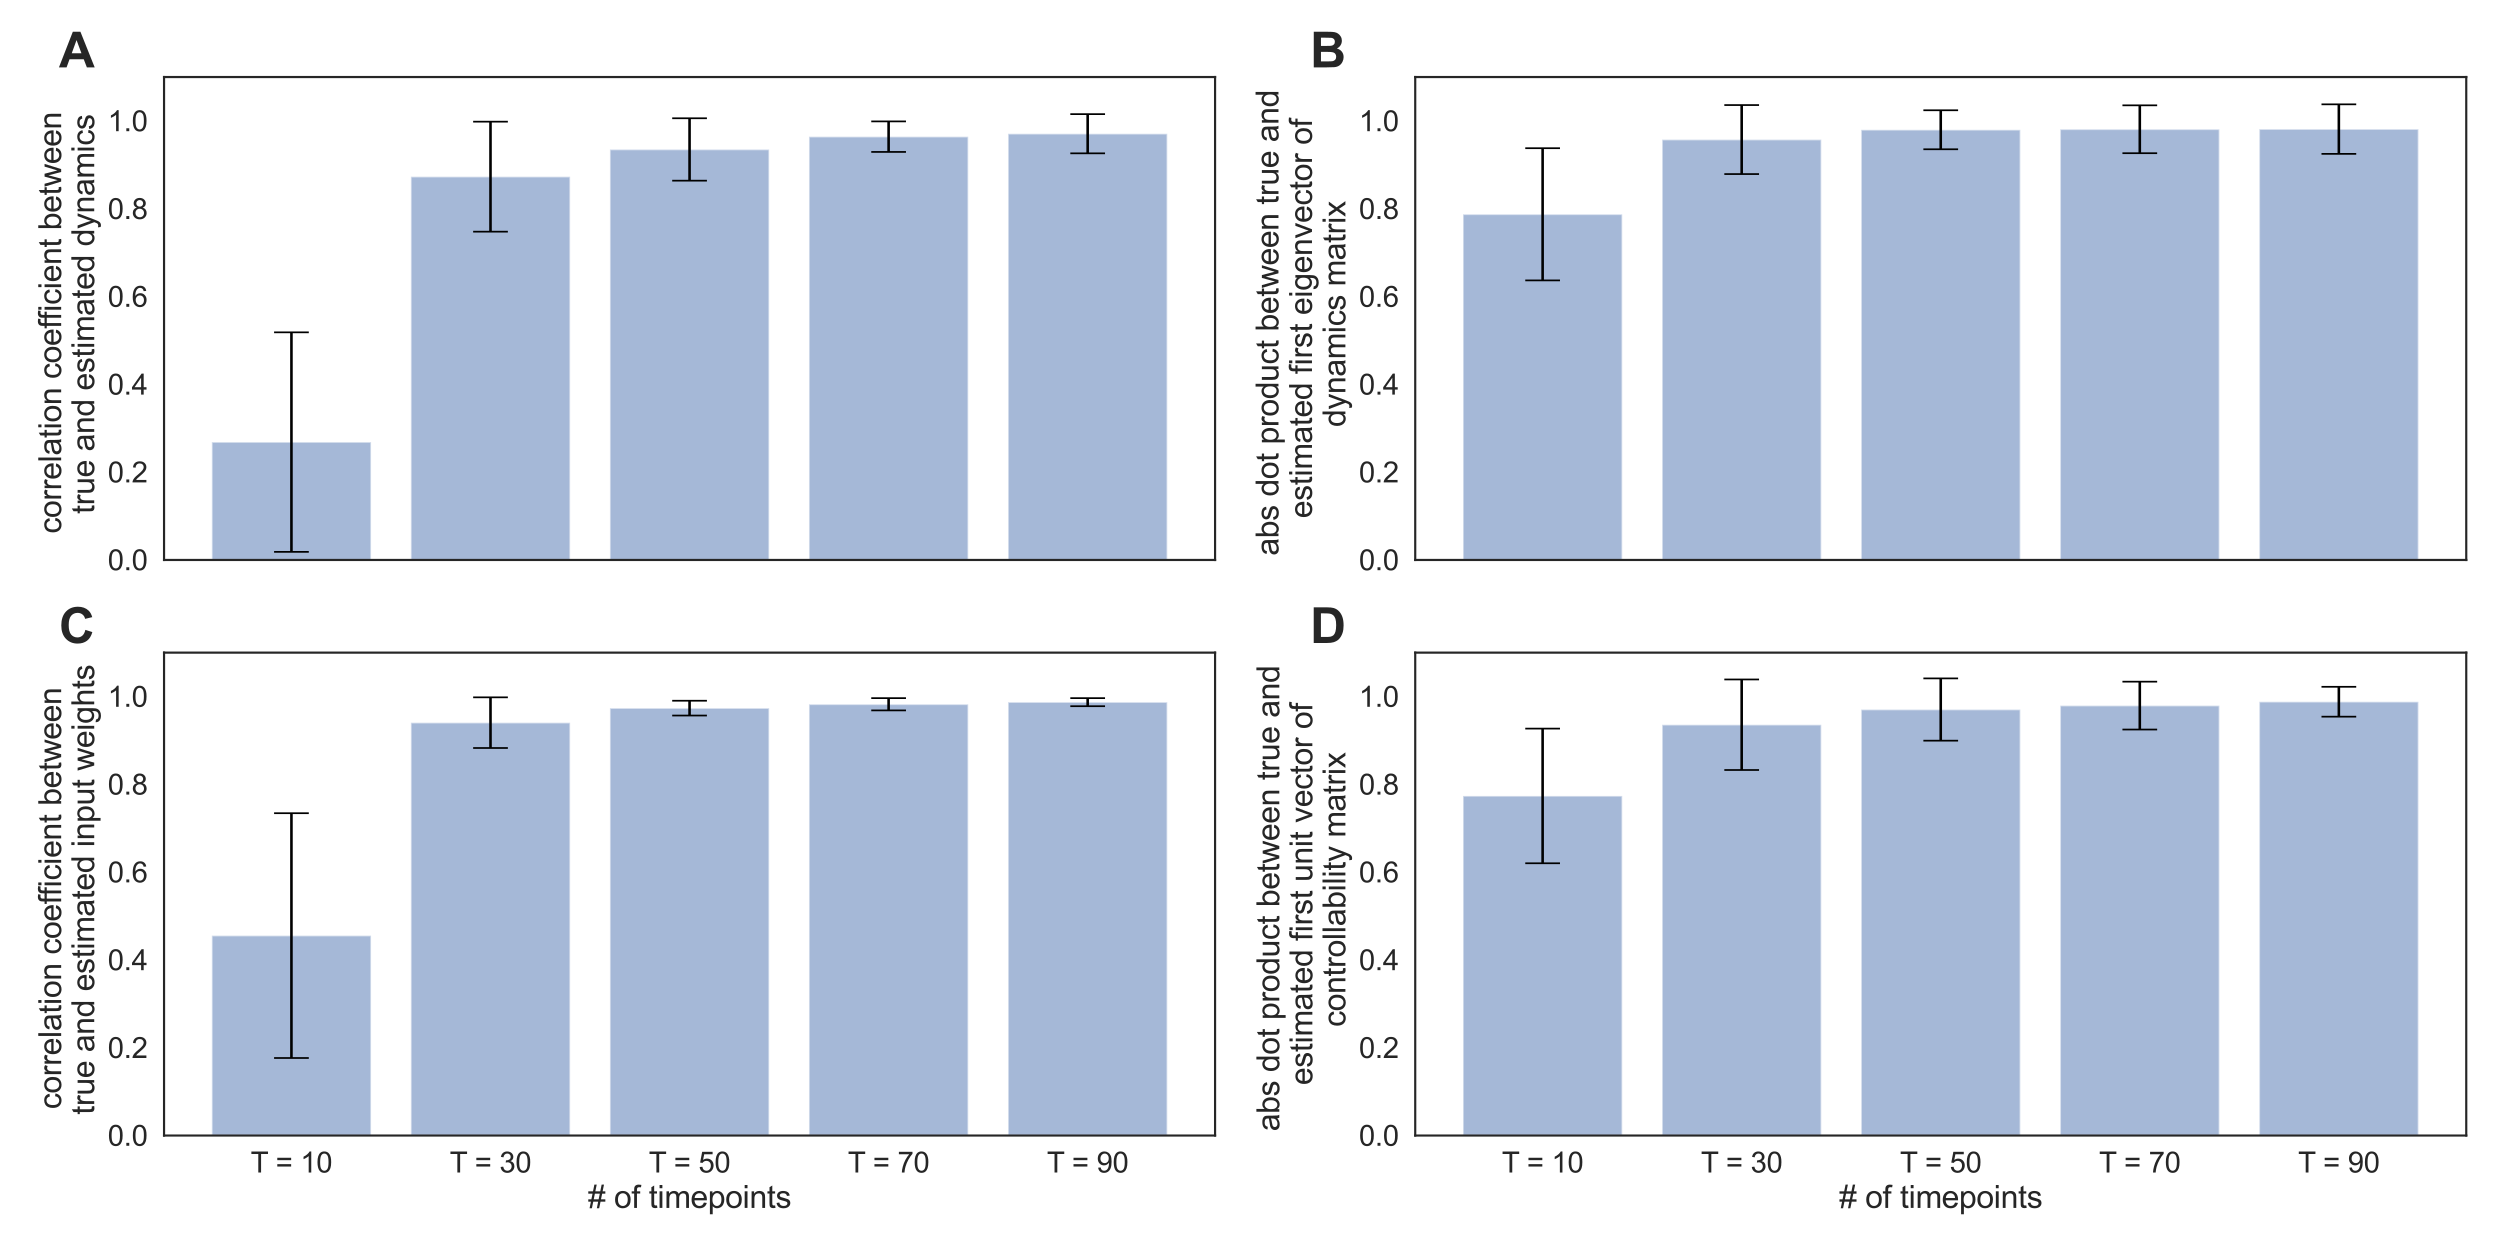 <?xml version="1.0" encoding="utf-8" standalone="no"?>
<!DOCTYPE svg PUBLIC "-//W3C//DTD SVG 1.1//EN"
  "http://www.w3.org/Graphics/SVG/1.1/DTD/svg11.dtd">
<svg xmlns:xlink="http://www.w3.org/1999/xlink" width="1440pt" height="720pt" viewBox="0 0 1440 720" xmlns="http://www.w3.org/2000/svg" version="1.1">
 <defs>
  <style type="text/css">*{stroke-linejoin: round; stroke-linecap: butt}</style>
 </defs>
 <g id="figure_1">
  <g id="patch_1">
   <path d="M 0 720 
L 1440 720 
L 1440 0 
L 0 0 
z
" style="fill: #ffffff"/>
  </g>
  <g id="axes_1">
   <g id="patch_2">
    <path d="M 94.49 322.53 
L 699.88 322.53 
L 699.88 44.382 
L 94.49 44.382 
z
" style="fill: #ffffff"/>
   </g>
   <g id="matplotlib.axis_1">
    <g id="xtick_1"/>
    <g id="xtick_2"/>
    <g id="xtick_3"/>
    <g id="xtick_4"/>
    <g id="xtick_5"/>
   </g>
   <g id="matplotlib.axis_2">
    <g id="ytick_1">
     <g id="text_1">
      <!-- 0.0 -->
      <g style="fill: #262626" transform="translate(62.055 328.435)scale(0.165 -0.165)">
       <defs>
        <path id="ArialMT-30" d="M 266 2259 
Q 266 3072 433 3567 
Q 600 4063 929 4331 
Q 1259 4600 1759 4600 
Q 2128 4600 2406 4451 
Q 2684 4303 2865 4023 
Q 3047 3744 3150 3342 
Q 3253 2941 3253 2259 
Q 3253 1453 3087 958 
Q 2922 463 2592 192 
Q 2263 -78 1759 -78 
Q 1097 -78 719 397 
Q 266 969 266 2259 
z
M 844 2259 
Q 844 1131 1108 757 
Q 1372 384 1759 384 
Q 2147 384 2411 759 
Q 2675 1134 2675 2259 
Q 2675 3391 2411 3762 
Q 2147 4134 1753 4134 
Q 1366 4134 1134 3806 
Q 844 3388 844 2259 
z
" transform="scale(0.016)"/>
        <path id="ArialMT-2e" d="M 581 0 
L 581 641 
L 1222 641 
L 1222 0 
L 581 0 
z
" transform="scale(0.016)"/>
       </defs>
       <use xlink:href="#ArialMT-30"/>
       <use xlink:href="#ArialMT-2e" x="55.615"/>
       <use xlink:href="#ArialMT-30" x="83.398"/>
      </g>
     </g>
    </g>
    <g id="ytick_2">
     <g id="text_2">
      <!-- 0.2 -->
      <g style="fill: #262626" transform="translate(62.055 277.863)scale(0.165 -0.165)">
       <defs>
        <path id="ArialMT-32" d="M 3222 541 
L 3222 0 
L 194 0 
Q 188 203 259 391 
Q 375 700 629 1000 
Q 884 1300 1366 1694 
Q 2113 2306 2375 2664 
Q 2638 3022 2638 3341 
Q 2638 3675 2398 3904 
Q 2159 4134 1775 4134 
Q 1369 4134 1125 3890 
Q 881 3647 878 3216 
L 300 3275 
Q 359 3922 746 4261 
Q 1134 4600 1788 4600 
Q 2447 4600 2831 4234 
Q 3216 3869 3216 3328 
Q 3216 3053 3103 2787 
Q 2991 2522 2730 2228 
Q 2469 1934 1863 1422 
Q 1356 997 1212 845 
Q 1069 694 975 541 
L 3222 541 
z
" transform="scale(0.016)"/>
       </defs>
       <use xlink:href="#ArialMT-30"/>
       <use xlink:href="#ArialMT-2e" x="55.615"/>
       <use xlink:href="#ArialMT-32" x="83.398"/>
      </g>
     </g>
    </g>
    <g id="ytick_3">
     <g id="text_3">
      <!-- 0.4 -->
      <g style="fill: #262626" transform="translate(62.055 227.29)scale(0.165 -0.165)">
       <defs>
        <path id="ArialMT-34" d="M 2069 0 
L 2069 1097 
L 81 1097 
L 81 1613 
L 2172 4581 
L 2631 4581 
L 2631 1613 
L 3250 1613 
L 3250 1097 
L 2631 1097 
L 2631 0 
L 2069 0 
z
M 2069 1613 
L 2069 3678 
L 634 1613 
L 2069 1613 
z
" transform="scale(0.016)"/>
       </defs>
       <use xlink:href="#ArialMT-30"/>
       <use xlink:href="#ArialMT-2e" x="55.615"/>
       <use xlink:href="#ArialMT-34" x="83.398"/>
      </g>
     </g>
    </g>
    <g id="ytick_4">
     <g id="text_4">
      <!-- 0.6 -->
      <g style="fill: #262626" transform="translate(62.055 176.718)scale(0.165 -0.165)">
       <defs>
        <path id="ArialMT-36" d="M 3184 3459 
L 2625 3416 
Q 2550 3747 2413 3897 
Q 2184 4138 1850 4138 
Q 1581 4138 1378 3988 
Q 1113 3794 959 3422 
Q 806 3050 800 2363 
Q 1003 2672 1297 2822 
Q 1591 2972 1913 2972 
Q 2475 2972 2870 2558 
Q 3266 2144 3266 1488 
Q 3266 1056 3080 686 
Q 2894 316 2569 119 
Q 2244 -78 1831 -78 
Q 1128 -78 684 439 
Q 241 956 241 2144 
Q 241 3472 731 4075 
Q 1159 4600 1884 4600 
Q 2425 4600 2770 4297 
Q 3116 3994 3184 3459 
z
M 888 1484 
Q 888 1194 1011 928 
Q 1134 663 1356 523 
Q 1578 384 1822 384 
Q 2178 384 2434 671 
Q 2691 959 2691 1453 
Q 2691 1928 2437 2201 
Q 2184 2475 1800 2475 
Q 1419 2475 1153 2201 
Q 888 1928 888 1484 
z
" transform="scale(0.016)"/>
       </defs>
       <use xlink:href="#ArialMT-30"/>
       <use xlink:href="#ArialMT-2e" x="55.615"/>
       <use xlink:href="#ArialMT-36" x="83.398"/>
      </g>
     </g>
    </g>
    <g id="ytick_5">
     <g id="text_5">
      <!-- 0.8 -->
      <g style="fill: #262626" transform="translate(62.055 126.146)scale(0.165 -0.165)">
       <defs>
        <path id="ArialMT-38" d="M 1131 2484 
Q 781 2613 612 2850 
Q 444 3088 444 3419 
Q 444 3919 803 4259 
Q 1163 4600 1759 4600 
Q 2359 4600 2725 4251 
Q 3091 3903 3091 3403 
Q 3091 3084 2923 2848 
Q 2756 2613 2416 2484 
Q 2838 2347 3058 2040 
Q 3278 1734 3278 1309 
Q 3278 722 2862 322 
Q 2447 -78 1769 -78 
Q 1091 -78 675 323 
Q 259 725 259 1325 
Q 259 1772 486 2073 
Q 713 2375 1131 2484 
z
M 1019 3438 
Q 1019 3113 1228 2906 
Q 1438 2700 1772 2700 
Q 2097 2700 2305 2904 
Q 2513 3109 2513 3406 
Q 2513 3716 2298 3927 
Q 2084 4138 1766 4138 
Q 1444 4138 1231 3931 
Q 1019 3725 1019 3438 
z
M 838 1322 
Q 838 1081 952 856 
Q 1066 631 1291 507 
Q 1516 384 1775 384 
Q 2178 384 2440 643 
Q 2703 903 2703 1303 
Q 2703 1709 2433 1975 
Q 2163 2241 1756 2241 
Q 1359 2241 1098 1978 
Q 838 1716 838 1322 
z
" transform="scale(0.016)"/>
       </defs>
       <use xlink:href="#ArialMT-30"/>
       <use xlink:href="#ArialMT-2e" x="55.615"/>
       <use xlink:href="#ArialMT-38" x="83.398"/>
      </g>
     </g>
    </g>
    <g id="ytick_6">
     <g id="text_6">
      <!-- 1.0 -->
      <g style="fill: #262626" transform="translate(62.055 75.573)scale(0.165 -0.165)">
       <defs>
        <path id="ArialMT-31" d="M 2384 0 
L 1822 0 
L 1822 3584 
Q 1619 3391 1289 3197 
Q 959 3003 697 2906 
L 697 3450 
Q 1169 3672 1522 3987 
Q 1875 4303 2022 4600 
L 2384 4600 
L 2384 0 
z
" transform="scale(0.016)"/>
       </defs>
       <use xlink:href="#ArialMT-31"/>
       <use xlink:href="#ArialMT-2e" x="55.615"/>
       <use xlink:href="#ArialMT-30" x="83.398"/>
      </g>
     </g>
    </g>
    <g id="text_7">
     <!-- correlation coefficient between  -->
     <g style="fill: #262626" transform="translate(35.228 307.361)rotate(-90)scale(0.18 -0.18)">
      <defs>
       <path id="ArialMT-63" d="M 2588 1216 
L 3141 1144 
Q 3050 572 2676 248 
Q 2303 -75 1759 -75 
Q 1078 -75 664 370 
Q 250 816 250 1647 
Q 250 2184 428 2587 
Q 606 2991 970 3192 
Q 1334 3394 1763 3394 
Q 2303 3394 2647 3120 
Q 2991 2847 3088 2344 
L 2541 2259 
Q 2463 2594 2264 2762 
Q 2066 2931 1784 2931 
Q 1359 2931 1093 2626 
Q 828 2322 828 1663 
Q 828 994 1084 691 
Q 1341 388 1753 388 
Q 2084 388 2306 591 
Q 2528 794 2588 1216 
z
" transform="scale(0.016)"/>
       <path id="ArialMT-6f" d="M 213 1659 
Q 213 2581 725 3025 
Q 1153 3394 1769 3394 
Q 2453 3394 2887 2945 
Q 3322 2497 3322 1706 
Q 3322 1066 3130 698 
Q 2938 331 2570 128 
Q 2203 -75 1769 -75 
Q 1072 -75 642 372 
Q 213 819 213 1659 
z
M 791 1659 
Q 791 1022 1069 705 
Q 1347 388 1769 388 
Q 2188 388 2466 706 
Q 2744 1025 2744 1678 
Q 2744 2294 2464 2611 
Q 2184 2928 1769 2928 
Q 1347 2928 1069 2612 
Q 791 2297 791 1659 
z
" transform="scale(0.016)"/>
       <path id="ArialMT-72" d="M 416 0 
L 416 3319 
L 922 3319 
L 922 2816 
Q 1116 3169 1280 3281 
Q 1444 3394 1641 3394 
Q 1925 3394 2219 3213 
L 2025 2691 
Q 1819 2813 1613 2813 
Q 1428 2813 1281 2702 
Q 1134 2591 1072 2394 
Q 978 2094 978 1738 
L 978 0 
L 416 0 
z
" transform="scale(0.016)"/>
       <path id="ArialMT-65" d="M 2694 1069 
L 3275 997 
Q 3138 488 2766 206 
Q 2394 -75 1816 -75 
Q 1088 -75 661 373 
Q 234 822 234 1631 
Q 234 2469 665 2931 
Q 1097 3394 1784 3394 
Q 2450 3394 2872 2941 
Q 3294 2488 3294 1666 
Q 3294 1616 3291 1516 
L 816 1516 
Q 847 969 1125 678 
Q 1403 388 1819 388 
Q 2128 388 2347 550 
Q 2566 713 2694 1069 
z
M 847 1978 
L 2700 1978 
Q 2663 2397 2488 2606 
Q 2219 2931 1791 2931 
Q 1403 2931 1139 2672 
Q 875 2413 847 1978 
z
" transform="scale(0.016)"/>
       <path id="ArialMT-6c" d="M 409 0 
L 409 4581 
L 972 4581 
L 972 0 
L 409 0 
z
" transform="scale(0.016)"/>
       <path id="ArialMT-61" d="M 2588 409 
Q 2275 144 1986 34 
Q 1697 -75 1366 -75 
Q 819 -75 525 192 
Q 231 459 231 875 
Q 231 1119 342 1320 
Q 453 1522 633 1644 
Q 813 1766 1038 1828 
Q 1203 1872 1538 1913 
Q 2219 1994 2541 2106 
Q 2544 2222 2544 2253 
Q 2544 2597 2384 2738 
Q 2169 2928 1744 2928 
Q 1347 2928 1158 2789 
Q 969 2650 878 2297 
L 328 2372 
Q 403 2725 575 2942 
Q 747 3159 1072 3276 
Q 1397 3394 1825 3394 
Q 2250 3394 2515 3294 
Q 2781 3194 2906 3042 
Q 3031 2891 3081 2659 
Q 3109 2516 3109 2141 
L 3109 1391 
Q 3109 606 3145 398 
Q 3181 191 3288 0 
L 2700 0 
Q 2613 175 2588 409 
z
M 2541 1666 
Q 2234 1541 1622 1453 
Q 1275 1403 1131 1340 
Q 988 1278 909 1158 
Q 831 1038 831 891 
Q 831 666 1001 516 
Q 1172 366 1500 366 
Q 1825 366 2078 508 
Q 2331 650 2450 897 
Q 2541 1088 2541 1459 
L 2541 1666 
z
" transform="scale(0.016)"/>
       <path id="ArialMT-74" d="M 1650 503 
L 1731 6 
Q 1494 -44 1306 -44 
Q 1000 -44 831 53 
Q 663 150 594 308 
Q 525 466 525 972 
L 525 2881 
L 113 2881 
L 113 3319 
L 525 3319 
L 525 4141 
L 1084 4478 
L 1084 3319 
L 1650 3319 
L 1650 2881 
L 1084 2881 
L 1084 941 
Q 1084 700 1114 631 
Q 1144 563 1211 522 
Q 1278 481 1403 481 
Q 1497 481 1650 503 
z
" transform="scale(0.016)"/>
       <path id="ArialMT-69" d="M 425 3934 
L 425 4581 
L 988 4581 
L 988 3934 
L 425 3934 
z
M 425 0 
L 425 3319 
L 988 3319 
L 988 0 
L 425 0 
z
" transform="scale(0.016)"/>
       <path id="ArialMT-6e" d="M 422 0 
L 422 3319 
L 928 3319 
L 928 2847 
Q 1294 3394 1984 3394 
Q 2284 3394 2536 3286 
Q 2788 3178 2913 3003 
Q 3038 2828 3088 2588 
Q 3119 2431 3119 2041 
L 3119 0 
L 2556 0 
L 2556 2019 
Q 2556 2363 2490 2533 
Q 2425 2703 2258 2804 
Q 2091 2906 1866 2906 
Q 1506 2906 1245 2678 
Q 984 2450 984 1813 
L 984 0 
L 422 0 
z
" transform="scale(0.016)"/>
       <path id="ArialMT-20" transform="scale(0.016)"/>
       <path id="ArialMT-66" d="M 556 0 
L 556 2881 
L 59 2881 
L 59 3319 
L 556 3319 
L 556 3672 
Q 556 4006 616 4169 
Q 697 4388 901 4523 
Q 1106 4659 1475 4659 
Q 1713 4659 2000 4603 
L 1916 4113 
Q 1741 4144 1584 4144 
Q 1328 4144 1222 4034 
Q 1116 3925 1116 3625 
L 1116 3319 
L 1763 3319 
L 1763 2881 
L 1116 2881 
L 1116 0 
L 556 0 
z
" transform="scale(0.016)"/>
       <path id="ArialMT-62" d="M 941 0 
L 419 0 
L 419 4581 
L 981 4581 
L 981 2947 
Q 1338 3394 1891 3394 
Q 2197 3394 2470 3270 
Q 2744 3147 2920 2923 
Q 3097 2700 3197 2384 
Q 3297 2069 3297 1709 
Q 3297 856 2875 390 
Q 2453 -75 1863 -75 
Q 1275 -75 941 416 
L 941 0 
z
M 934 1684 
Q 934 1088 1097 822 
Q 1363 388 1816 388 
Q 2184 388 2453 708 
Q 2722 1028 2722 1663 
Q 2722 2313 2464 2622 
Q 2206 2931 1841 2931 
Q 1472 2931 1203 2611 
Q 934 2291 934 1684 
z
" transform="scale(0.016)"/>
       <path id="ArialMT-77" d="M 1034 0 
L 19 3319 
L 600 3319 
L 1128 1403 
L 1325 691 
Q 1338 744 1497 1375 
L 2025 3319 
L 2603 3319 
L 3100 1394 
L 3266 759 
L 3456 1400 
L 4025 3319 
L 4572 3319 
L 3534 0 
L 2950 0 
L 2422 1988 
L 2294 2553 
L 1622 0 
L 1034 0 
z
" transform="scale(0.016)"/>
      </defs>
      <use xlink:href="#ArialMT-63"/>
      <use xlink:href="#ArialMT-6f" x="50"/>
      <use xlink:href="#ArialMT-72" x="105.615"/>
      <use xlink:href="#ArialMT-72" x="138.916"/>
      <use xlink:href="#ArialMT-65" x="172.217"/>
      <use xlink:href="#ArialMT-6c" x="227.832"/>
      <use xlink:href="#ArialMT-61" x="250.049"/>
      <use xlink:href="#ArialMT-74" x="305.664"/>
      <use xlink:href="#ArialMT-69" x="333.447"/>
      <use xlink:href="#ArialMT-6f" x="355.664"/>
      <use xlink:href="#ArialMT-6e" x="411.279"/>
      <use xlink:href="#ArialMT-20" x="466.895"/>
      <use xlink:href="#ArialMT-63" x="494.678"/>
      <use xlink:href="#ArialMT-6f" x="544.678"/>
      <use xlink:href="#ArialMT-65" x="600.293"/>
      <use xlink:href="#ArialMT-66" x="655.908"/>
      <use xlink:href="#ArialMT-66" x="681.941"/>
      <use xlink:href="#ArialMT-69" x="709.725"/>
      <use xlink:href="#ArialMT-63" x="731.941"/>
      <use xlink:href="#ArialMT-69" x="781.941"/>
      <use xlink:href="#ArialMT-65" x="804.158"/>
      <use xlink:href="#ArialMT-6e" x="859.773"/>
      <use xlink:href="#ArialMT-74" x="915.389"/>
      <use xlink:href="#ArialMT-20" x="943.172"/>
      <use xlink:href="#ArialMT-62" x="970.955"/>
      <use xlink:href="#ArialMT-65" x="1026.57"/>
      <use xlink:href="#ArialMT-74" x="1082.186"/>
      <use xlink:href="#ArialMT-77" x="1109.969"/>
      <use xlink:href="#ArialMT-65" x="1182.186"/>
      <use xlink:href="#ArialMT-65" x="1237.801"/>
      <use xlink:href="#ArialMT-6e" x="1293.416"/>
      <use xlink:href="#ArialMT-20" x="1349.031"/>
     </g>
     <!--  true and estimated dynamics -->
     <g style="fill: #262626" transform="translate(54.267 301.006)rotate(-90)scale(0.18 -0.18)">
      <defs>
       <path id="ArialMT-75" d="M 2597 0 
L 2597 488 
Q 2209 -75 1544 -75 
Q 1250 -75 995 37 
Q 741 150 617 320 
Q 494 491 444 738 
Q 409 903 409 1263 
L 409 3319 
L 972 3319 
L 972 1478 
Q 972 1038 1006 884 
Q 1059 663 1231 536 
Q 1403 409 1656 409 
Q 1909 409 2131 539 
Q 2353 669 2445 892 
Q 2538 1116 2538 1541 
L 2538 3319 
L 3100 3319 
L 3100 0 
L 2597 0 
z
" transform="scale(0.016)"/>
       <path id="ArialMT-64" d="M 2575 0 
L 2575 419 
Q 2259 -75 1647 -75 
Q 1250 -75 917 144 
Q 584 363 401 755 
Q 219 1147 219 1656 
Q 219 2153 384 2558 
Q 550 2963 881 3178 
Q 1213 3394 1622 3394 
Q 1922 3394 2156 3267 
Q 2391 3141 2538 2938 
L 2538 4581 
L 3097 4581 
L 3097 0 
L 2575 0 
z
M 797 1656 
Q 797 1019 1065 703 
Q 1334 388 1700 388 
Q 2069 388 2326 689 
Q 2584 991 2584 1609 
Q 2584 2291 2321 2609 
Q 2059 2928 1675 2928 
Q 1300 2928 1048 2622 
Q 797 2316 797 1656 
z
" transform="scale(0.016)"/>
       <path id="ArialMT-73" d="M 197 991 
L 753 1078 
Q 800 744 1014 566 
Q 1228 388 1613 388 
Q 2000 388 2187 545 
Q 2375 703 2375 916 
Q 2375 1106 2209 1216 
Q 2094 1291 1634 1406 
Q 1016 1563 777 1677 
Q 538 1791 414 1992 
Q 291 2194 291 2438 
Q 291 2659 392 2848 
Q 494 3038 669 3163 
Q 800 3259 1026 3326 
Q 1253 3394 1513 3394 
Q 1903 3394 2198 3281 
Q 2494 3169 2634 2976 
Q 2775 2784 2828 2463 
L 2278 2388 
Q 2241 2644 2061 2787 
Q 1881 2931 1553 2931 
Q 1166 2931 1000 2803 
Q 834 2675 834 2503 
Q 834 2394 903 2306 
Q 972 2216 1119 2156 
Q 1203 2125 1616 2013 
Q 2213 1853 2448 1751 
Q 2684 1650 2818 1456 
Q 2953 1263 2953 975 
Q 2953 694 2789 445 
Q 2625 197 2315 61 
Q 2006 -75 1616 -75 
Q 969 -75 630 194 
Q 291 463 197 991 
z
" transform="scale(0.016)"/>
       <path id="ArialMT-6d" d="M 422 0 
L 422 3319 
L 925 3319 
L 925 2853 
Q 1081 3097 1340 3245 
Q 1600 3394 1931 3394 
Q 2300 3394 2536 3241 
Q 2772 3088 2869 2813 
Q 3263 3394 3894 3394 
Q 4388 3394 4653 3120 
Q 4919 2847 4919 2278 
L 4919 0 
L 4359 0 
L 4359 2091 
Q 4359 2428 4304 2576 
Q 4250 2725 4106 2815 
Q 3963 2906 3769 2906 
Q 3419 2906 3187 2673 
Q 2956 2441 2956 1928 
L 2956 0 
L 2394 0 
L 2394 2156 
Q 2394 2531 2256 2718 
Q 2119 2906 1806 2906 
Q 1569 2906 1367 2781 
Q 1166 2656 1075 2415 
Q 984 2175 984 1722 
L 984 0 
L 422 0 
z
" transform="scale(0.016)"/>
       <path id="ArialMT-79" d="M 397 -1278 
L 334 -750 
Q 519 -800 656 -800 
Q 844 -800 956 -737 
Q 1069 -675 1141 -563 
Q 1194 -478 1313 -144 
Q 1328 -97 1363 -6 
L 103 3319 
L 709 3319 
L 1400 1397 
Q 1534 1031 1641 628 
Q 1738 1016 1872 1384 
L 2581 3319 
L 3144 3319 
L 1881 -56 
Q 1678 -603 1566 -809 
Q 1416 -1088 1222 -1217 
Q 1028 -1347 759 -1347 
Q 597 -1347 397 -1278 
z
" transform="scale(0.016)"/>
      </defs>
      <use xlink:href="#ArialMT-20"/>
      <use xlink:href="#ArialMT-74" x="27.783"/>
      <use xlink:href="#ArialMT-72" x="55.566"/>
      <use xlink:href="#ArialMT-75" x="88.867"/>
      <use xlink:href="#ArialMT-65" x="144.482"/>
      <use xlink:href="#ArialMT-20" x="200.098"/>
      <use xlink:href="#ArialMT-61" x="227.881"/>
      <use xlink:href="#ArialMT-6e" x="283.496"/>
      <use xlink:href="#ArialMT-64" x="339.111"/>
      <use xlink:href="#ArialMT-20" x="394.727"/>
      <use xlink:href="#ArialMT-65" x="422.51"/>
      <use xlink:href="#ArialMT-73" x="478.125"/>
      <use xlink:href="#ArialMT-74" x="528.125"/>
      <use xlink:href="#ArialMT-69" x="555.908"/>
      <use xlink:href="#ArialMT-6d" x="578.125"/>
      <use xlink:href="#ArialMT-61" x="661.426"/>
      <use xlink:href="#ArialMT-74" x="717.041"/>
      <use xlink:href="#ArialMT-65" x="744.824"/>
      <use xlink:href="#ArialMT-64" x="800.439"/>
      <use xlink:href="#ArialMT-20" x="856.055"/>
      <use xlink:href="#ArialMT-64" x="883.838"/>
      <use xlink:href="#ArialMT-79" x="939.453"/>
      <use xlink:href="#ArialMT-6e" x="989.453"/>
      <use xlink:href="#ArialMT-61" x="1045.068"/>
      <use xlink:href="#ArialMT-6d" x="1100.684"/>
      <use xlink:href="#ArialMT-69" x="1183.984"/>
      <use xlink:href="#ArialMT-63" x="1206.201"/>
      <use xlink:href="#ArialMT-73" x="1256.201"/>
     </g>
    </g>
   </g>
   <g id="patch_3">
    <path d="M 122.008 322.53 
L 213.733 322.53 
L 213.733 254.64 
L 122.008 254.64 
z
" clip-path="url(#pa878bdd358)" style="fill: #4c72b0; opacity: 0.5; stroke: #ffffff; stroke-linejoin: miter"/>
   </g>
   <g id="patch_4">
    <path d="M 236.665 322.53 
L 328.391 322.53 
L 328.391 101.747 
L 236.665 101.747 
z
" clip-path="url(#pa878bdd358)" style="fill: #4c72b0; opacity: 0.5; stroke: #ffffff; stroke-linejoin: miter"/>
   </g>
   <g id="patch_5">
    <path d="M 351.322 322.53 
L 443.048 322.53 
L 443.048 86.09 
L 351.322 86.09 
z
" clip-path="url(#pa878bdd358)" style="fill: #4c72b0; opacity: 0.5; stroke: #ffffff; stroke-linejoin: miter"/>
   </g>
   <g id="patch_6">
    <path d="M 465.979 322.53 
L 557.705 322.53 
L 557.705 78.722 
L 465.979 78.722 
z
" clip-path="url(#pa878bdd358)" style="fill: #4c72b0; opacity: 0.5; stroke: #ffffff; stroke-linejoin: miter"/>
   </g>
   <g id="patch_7">
    <path d="M 580.637 322.53 
L 672.362 322.53 
L 672.362 77.025 
L 580.637 77.025 
z
" clip-path="url(#pa878bdd358)" style="fill: #4c72b0; opacity: 0.5; stroke: #ffffff; stroke-linejoin: miter"/>
   </g>
   <g id="LineCollection_1">
    <path d="M 167.871 317.87 
L 167.871 191.41 
" clip-path="url(#pa878bdd358)" style="fill: none; stroke: #000000; stroke-width: 1.5"/>
    <path d="M 282.528 133.425 
L 282.528 70.069 
" clip-path="url(#pa878bdd358)" style="fill: none; stroke: #000000; stroke-width: 1.5"/>
    <path d="M 397.185 104.05 
L 397.185 68.13 
" clip-path="url(#pa878bdd358)" style="fill: none; stroke: #000000; stroke-width: 1.5"/>
    <path d="M 511.842 87.524 
L 511.842 69.921 
" clip-path="url(#pa878bdd358)" style="fill: none; stroke: #000000; stroke-width: 1.5"/>
    <path d="M 626.499 88.311 
L 626.499 65.739 
" clip-path="url(#pa878bdd358)" style="fill: none; stroke: #000000; stroke-width: 1.5"/>
   </g>
   <g id="line2d_1">
    <defs>
     <path id="mbeaeade21c" d="M 10 0 
L -10 -0 
" style="stroke: #000000"/>
    </defs>
    <g clip-path="url(#pa878bdd358)">
     <use xlink:href="#mbeaeade21c" x="167.871" y="317.87" style="stroke: #000000"/>
     <use xlink:href="#mbeaeade21c" x="282.528" y="133.425" style="stroke: #000000"/>
     <use xlink:href="#mbeaeade21c" x="397.185" y="104.05" style="stroke: #000000"/>
     <use xlink:href="#mbeaeade21c" x="511.842" y="87.524" style="stroke: #000000"/>
     <use xlink:href="#mbeaeade21c" x="626.499" y="88.311" style="stroke: #000000"/>
    </g>
   </g>
   <g id="line2d_2">
    <g clip-path="url(#pa878bdd358)">
     <use xlink:href="#mbeaeade21c" x="167.871" y="191.41" style="stroke: #000000"/>
     <use xlink:href="#mbeaeade21c" x="282.528" y="70.069" style="stroke: #000000"/>
     <use xlink:href="#mbeaeade21c" x="397.185" y="68.13" style="stroke: #000000"/>
     <use xlink:href="#mbeaeade21c" x="511.842" y="69.921" style="stroke: #000000"/>
     <use xlink:href="#mbeaeade21c" x="626.499" y="65.739" style="stroke: #000000"/>
    </g>
   </g>
   <g id="patch_8">
    <path d="M 94.49 322.53 
L 94.49 44.382 
" style="fill: none; stroke: #262626; stroke-width: 1.25; stroke-linejoin: miter; stroke-linecap: square"/>
   </g>
   <g id="patch_9">
    <path d="M 699.88 322.53 
L 699.88 44.382 
" style="fill: none; stroke: #262626; stroke-width: 1.25; stroke-linejoin: miter; stroke-linecap: square"/>
   </g>
   <g id="patch_10">
    <path d="M 94.49 322.53 
L 699.88 322.53 
" style="fill: none; stroke: #262626; stroke-width: 1.25; stroke-linejoin: miter; stroke-linecap: square"/>
   </g>
   <g id="patch_11">
    <path d="M 94.49 44.382 
L 699.88 44.382 
" style="fill: none; stroke: #262626; stroke-width: 1.25; stroke-linejoin: miter; stroke-linecap: square"/>
   </g>
   <g id="text_8">
    <!-- A -->
    <g style="fill: #262626" transform="translate(33.951 38.819)scale(0.28 -0.28)">
     <defs>
      <path id="Arial-BoldMT-41" d="M 4597 0 
L 3591 0 
L 3191 1041 
L 1359 1041 
L 981 0 
L 0 0 
L 1784 4581 
L 2763 4581 
L 4597 0 
z
M 2894 1813 
L 2263 3513 
L 1644 1813 
L 2894 1813 
z
" transform="scale(0.016)"/>
     </defs>
     <use xlink:href="#Arial-BoldMT-41"/>
    </g>
   </g>
  </g>
  <g id="axes_2">
   <g id="patch_12">
    <path d="M 815.17 322.53 
L 1420.56 322.53 
L 1420.56 44.382 
L 815.17 44.382 
z
" style="fill: #ffffff"/>
   </g>
   <g id="matplotlib.axis_3">
    <g id="xtick_6"/>
    <g id="xtick_7"/>
    <g id="xtick_8"/>
    <g id="xtick_9"/>
    <g id="xtick_10"/>
   </g>
   <g id="matplotlib.axis_4">
    <g id="ytick_7">
     <g id="text_9">
      <!-- 0.0 -->
      <g style="fill: #262626" transform="translate(782.735 328.435)scale(0.165 -0.165)">
       <use xlink:href="#ArialMT-30"/>
       <use xlink:href="#ArialMT-2e" x="55.615"/>
       <use xlink:href="#ArialMT-30" x="83.398"/>
      </g>
     </g>
    </g>
    <g id="ytick_8">
     <g id="text_10">
      <!-- 0.2 -->
      <g style="fill: #262626" transform="translate(782.735 277.863)scale(0.165 -0.165)">
       <use xlink:href="#ArialMT-30"/>
       <use xlink:href="#ArialMT-2e" x="55.615"/>
       <use xlink:href="#ArialMT-32" x="83.398"/>
      </g>
     </g>
    </g>
    <g id="ytick_9">
     <g id="text_11">
      <!-- 0.4 -->
      <g style="fill: #262626" transform="translate(782.735 227.29)scale(0.165 -0.165)">
       <use xlink:href="#ArialMT-30"/>
       <use xlink:href="#ArialMT-2e" x="55.615"/>
       <use xlink:href="#ArialMT-34" x="83.398"/>
      </g>
     </g>
    </g>
    <g id="ytick_10">
     <g id="text_12">
      <!-- 0.6 -->
      <g style="fill: #262626" transform="translate(782.735 176.718)scale(0.165 -0.165)">
       <use xlink:href="#ArialMT-30"/>
       <use xlink:href="#ArialMT-2e" x="55.615"/>
       <use xlink:href="#ArialMT-36" x="83.398"/>
      </g>
     </g>
    </g>
    <g id="ytick_11">
     <g id="text_13">
      <!-- 0.8 -->
      <g style="fill: #262626" transform="translate(782.735 126.146)scale(0.165 -0.165)">
       <use xlink:href="#ArialMT-30"/>
       <use xlink:href="#ArialMT-2e" x="55.615"/>
       <use xlink:href="#ArialMT-38" x="83.398"/>
      </g>
     </g>
    </g>
    <g id="ytick_12">
     <g id="text_14">
      <!-- 1.0 -->
      <g style="fill: #262626" transform="translate(782.735 75.573)scale(0.165 -0.165)">
       <use xlink:href="#ArialMT-31"/>
       <use xlink:href="#ArialMT-2e" x="55.615"/>
       <use xlink:href="#ArialMT-30" x="83.398"/>
      </g>
     </g>
    </g>
    <g id="text_15">
     <!-- abs dot product between true and  -->
     <g style="fill: #262626" transform="translate(736.396 320.039)rotate(-90)scale(0.18 -0.18)">
      <defs>
       <path id="ArialMT-70" d="M 422 -1272 
L 422 3319 
L 934 3319 
L 934 2888 
Q 1116 3141 1344 3267 
Q 1572 3394 1897 3394 
Q 2322 3394 2647 3175 
Q 2972 2956 3137 2557 
Q 3303 2159 3303 1684 
Q 3303 1175 3120 767 
Q 2938 359 2589 142 
Q 2241 -75 1856 -75 
Q 1575 -75 1351 44 
Q 1128 163 984 344 
L 984 -1272 
L 422 -1272 
z
M 931 1641 
Q 931 1000 1190 694 
Q 1450 388 1819 388 
Q 2194 388 2461 705 
Q 2728 1022 2728 1688 
Q 2728 2322 2467 2637 
Q 2206 2953 1844 2953 
Q 1484 2953 1207 2617 
Q 931 2281 931 1641 
z
" transform="scale(0.016)"/>
      </defs>
      <use xlink:href="#ArialMT-61"/>
      <use xlink:href="#ArialMT-62" x="55.615"/>
      <use xlink:href="#ArialMT-73" x="111.23"/>
      <use xlink:href="#ArialMT-20" x="161.23"/>
      <use xlink:href="#ArialMT-64" x="189.014"/>
      <use xlink:href="#ArialMT-6f" x="244.629"/>
      <use xlink:href="#ArialMT-74" x="300.244"/>
      <use xlink:href="#ArialMT-20" x="328.027"/>
      <use xlink:href="#ArialMT-70" x="355.811"/>
      <use xlink:href="#ArialMT-72" x="411.426"/>
      <use xlink:href="#ArialMT-6f" x="444.727"/>
      <use xlink:href="#ArialMT-64" x="500.342"/>
      <use xlink:href="#ArialMT-75" x="555.957"/>
      <use xlink:href="#ArialMT-63" x="611.572"/>
      <use xlink:href="#ArialMT-74" x="661.572"/>
      <use xlink:href="#ArialMT-20" x="689.355"/>
      <use xlink:href="#ArialMT-62" x="717.139"/>
      <use xlink:href="#ArialMT-65" x="772.754"/>
      <use xlink:href="#ArialMT-74" x="828.369"/>
      <use xlink:href="#ArialMT-77" x="856.152"/>
      <use xlink:href="#ArialMT-65" x="928.369"/>
      <use xlink:href="#ArialMT-65" x="983.984"/>
      <use xlink:href="#ArialMT-6e" x="1039.6"/>
      <use xlink:href="#ArialMT-20" x="1095.215"/>
      <use xlink:href="#ArialMT-74" x="1122.998"/>
      <use xlink:href="#ArialMT-72" x="1150.781"/>
      <use xlink:href="#ArialMT-75" x="1184.082"/>
      <use xlink:href="#ArialMT-65" x="1239.697"/>
      <use xlink:href="#ArialMT-20" x="1295.312"/>
      <use xlink:href="#ArialMT-61" x="1323.096"/>
      <use xlink:href="#ArialMT-6e" x="1378.711"/>
      <use xlink:href="#ArialMT-64" x="1434.326"/>
      <use xlink:href="#ArialMT-20" x="1489.941"/>
     </g>
     <!--  estimated first eigenvector of  -->
     <g style="fill: #262626" transform="translate(755.697 303.502)rotate(-90)scale(0.18 -0.18)">
      <defs>
       <path id="ArialMT-67" d="M 319 -275 
L 866 -356 
Q 900 -609 1056 -725 
Q 1266 -881 1628 -881 
Q 2019 -881 2231 -725 
Q 2444 -569 2519 -288 
Q 2563 -116 2559 434 
Q 2191 0 1641 0 
Q 956 0 581 494 
Q 206 988 206 1678 
Q 206 2153 378 2554 
Q 550 2956 876 3175 
Q 1203 3394 1644 3394 
Q 2231 3394 2613 2919 
L 2613 3319 
L 3131 3319 
L 3131 450 
Q 3131 -325 2973 -648 
Q 2816 -972 2473 -1159 
Q 2131 -1347 1631 -1347 
Q 1038 -1347 672 -1080 
Q 306 -813 319 -275 
z
M 784 1719 
Q 784 1066 1043 766 
Q 1303 466 1694 466 
Q 2081 466 2343 764 
Q 2606 1063 2606 1700 
Q 2606 2309 2336 2618 
Q 2066 2928 1684 2928 
Q 1309 2928 1046 2623 
Q 784 2319 784 1719 
z
" transform="scale(0.016)"/>
       <path id="ArialMT-76" d="M 1344 0 
L 81 3319 
L 675 3319 
L 1388 1331 
Q 1503 1009 1600 663 
Q 1675 925 1809 1294 
L 2547 3319 
L 3125 3319 
L 1869 0 
L 1344 0 
z
" transform="scale(0.016)"/>
      </defs>
      <use xlink:href="#ArialMT-20"/>
      <use xlink:href="#ArialMT-65" x="27.783"/>
      <use xlink:href="#ArialMT-73" x="83.398"/>
      <use xlink:href="#ArialMT-74" x="133.398"/>
      <use xlink:href="#ArialMT-69" x="161.182"/>
      <use xlink:href="#ArialMT-6d" x="183.398"/>
      <use xlink:href="#ArialMT-61" x="266.699"/>
      <use xlink:href="#ArialMT-74" x="322.314"/>
      <use xlink:href="#ArialMT-65" x="350.098"/>
      <use xlink:href="#ArialMT-64" x="405.713"/>
      <use xlink:href="#ArialMT-20" x="461.328"/>
      <use xlink:href="#ArialMT-66" x="489.111"/>
      <use xlink:href="#ArialMT-69" x="516.895"/>
      <use xlink:href="#ArialMT-72" x="539.111"/>
      <use xlink:href="#ArialMT-73" x="572.412"/>
      <use xlink:href="#ArialMT-74" x="622.412"/>
      <use xlink:href="#ArialMT-20" x="650.195"/>
      <use xlink:href="#ArialMT-65" x="677.979"/>
      <use xlink:href="#ArialMT-69" x="733.594"/>
      <use xlink:href="#ArialMT-67" x="755.811"/>
      <use xlink:href="#ArialMT-65" x="811.426"/>
      <use xlink:href="#ArialMT-6e" x="867.041"/>
      <use xlink:href="#ArialMT-76" x="922.656"/>
      <use xlink:href="#ArialMT-65" x="972.656"/>
      <use xlink:href="#ArialMT-63" x="1028.271"/>
      <use xlink:href="#ArialMT-74" x="1078.271"/>
      <use xlink:href="#ArialMT-6f" x="1106.055"/>
      <use xlink:href="#ArialMT-72" x="1161.67"/>
      <use xlink:href="#ArialMT-20" x="1194.971"/>
      <use xlink:href="#ArialMT-6f" x="1222.754"/>
      <use xlink:href="#ArialMT-66" x="1278.369"/>
      <use xlink:href="#ArialMT-20" x="1306.152"/>
     </g>
     <!--  dynamics matrix -->
     <g style="fill: #262626" transform="translate(774.947 250.966)rotate(-90)scale(0.18 -0.18)">
      <defs>
       <path id="ArialMT-78" d="M 47 0 
L 1259 1725 
L 138 3319 
L 841 3319 
L 1350 2541 
Q 1494 2319 1581 2169 
Q 1719 2375 1834 2534 
L 2394 3319 
L 3066 3319 
L 1919 1756 
L 3153 0 
L 2463 0 
L 1781 1031 
L 1600 1309 
L 728 0 
L 47 0 
z
" transform="scale(0.016)"/>
      </defs>
      <use xlink:href="#ArialMT-20"/>
      <use xlink:href="#ArialMT-64" x="27.783"/>
      <use xlink:href="#ArialMT-79" x="83.398"/>
      <use xlink:href="#ArialMT-6e" x="133.398"/>
      <use xlink:href="#ArialMT-61" x="189.014"/>
      <use xlink:href="#ArialMT-6d" x="244.629"/>
      <use xlink:href="#ArialMT-69" x="327.93"/>
      <use xlink:href="#ArialMT-63" x="350.146"/>
      <use xlink:href="#ArialMT-73" x="400.146"/>
      <use xlink:href="#ArialMT-20" x="450.146"/>
      <use xlink:href="#ArialMT-6d" x="477.93"/>
      <use xlink:href="#ArialMT-61" x="561.23"/>
      <use xlink:href="#ArialMT-74" x="616.846"/>
      <use xlink:href="#ArialMT-72" x="644.629"/>
      <use xlink:href="#ArialMT-69" x="677.93"/>
      <use xlink:href="#ArialMT-78" x="700.146"/>
     </g>
    </g>
   </g>
   <g id="patch_13">
    <path d="M 842.688 322.53 
L 934.413 322.53 
L 934.413 123.43 
L 842.688 123.43 
z
" clip-path="url(#p0d9ce83ad7)" style="fill: #4c72b0; opacity: 0.5; stroke: #ffffff; stroke-linejoin: miter"/>
   </g>
   <g id="patch_14">
    <path d="M 957.345 322.53 
L 1049.071 322.53 
L 1049.071 80.394 
L 957.345 80.394 
z
" clip-path="url(#p0d9ce83ad7)" style="fill: #4c72b0; opacity: 0.5; stroke: #ffffff; stroke-linejoin: miter"/>
   </g>
   <g id="patch_15">
    <path d="M 1072.002 322.53 
L 1163.728 322.53 
L 1163.728 74.75 
L 1072.002 74.75 
z
" clip-path="url(#p0d9ce83ad7)" style="fill: #4c72b0; opacity: 0.5; stroke: #ffffff; stroke-linejoin: miter"/>
   </g>
   <g id="patch_16">
    <path d="M 1186.659 322.53 
L 1278.385 322.53 
L 1278.385 74.447 
L 1186.659 74.447 
z
" clip-path="url(#p0d9ce83ad7)" style="fill: #4c72b0; opacity: 0.5; stroke: #ffffff; stroke-linejoin: miter"/>
   </g>
   <g id="patch_17">
    <path d="M 1301.317 322.53 
L 1393.042 322.53 
L 1393.042 74.364 
L 1301.317 74.364 
z
" clip-path="url(#p0d9ce83ad7)" style="fill: #4c72b0; opacity: 0.5; stroke: #ffffff; stroke-linejoin: miter"/>
   </g>
   <g id="LineCollection_2">
    <path d="M 888.551 161.511 
L 888.551 85.349 
" clip-path="url(#p0d9ce83ad7)" style="fill: none; stroke: #000000; stroke-width: 1.5"/>
    <path d="M 1003.208 100.257 
L 1003.208 60.531 
" clip-path="url(#p0d9ce83ad7)" style="fill: none; stroke: #000000; stroke-width: 1.5"/>
    <path d="M 1117.865 85.995 
L 1117.865 63.506 
" clip-path="url(#p0d9ce83ad7)" style="fill: none; stroke: #000000; stroke-width: 1.5"/>
    <path d="M 1232.522 88.229 
L 1232.522 60.666 
" clip-path="url(#p0d9ce83ad7)" style="fill: none; stroke: #000000; stroke-width: 1.5"/>
    <path d="M 1347.179 88.618 
L 1347.179 60.109 
" clip-path="url(#p0d9ce83ad7)" style="fill: none; stroke: #000000; stroke-width: 1.5"/>
   </g>
   <g id="line2d_3">
    <g clip-path="url(#p0d9ce83ad7)">
     <use xlink:href="#mbeaeade21c" x="888.551" y="161.511" style="stroke: #000000"/>
     <use xlink:href="#mbeaeade21c" x="1003.208" y="100.257" style="stroke: #000000"/>
     <use xlink:href="#mbeaeade21c" x="1117.865" y="85.995" style="stroke: #000000"/>
     <use xlink:href="#mbeaeade21c" x="1232.522" y="88.229" style="stroke: #000000"/>
     <use xlink:href="#mbeaeade21c" x="1347.179" y="88.618" style="stroke: #000000"/>
    </g>
   </g>
   <g id="line2d_4">
    <g clip-path="url(#p0d9ce83ad7)">
     <use xlink:href="#mbeaeade21c" x="888.551" y="85.349" style="stroke: #000000"/>
     <use xlink:href="#mbeaeade21c" x="1003.208" y="60.531" style="stroke: #000000"/>
     <use xlink:href="#mbeaeade21c" x="1117.865" y="63.506" style="stroke: #000000"/>
     <use xlink:href="#mbeaeade21c" x="1232.522" y="60.666" style="stroke: #000000"/>
     <use xlink:href="#mbeaeade21c" x="1347.179" y="60.109" style="stroke: #000000"/>
    </g>
   </g>
   <g id="patch_18">
    <path d="M 815.17 322.53 
L 815.17 44.382 
" style="fill: none; stroke: #262626; stroke-width: 1.25; stroke-linejoin: miter; stroke-linecap: square"/>
   </g>
   <g id="patch_19">
    <path d="M 1420.56 322.53 
L 1420.56 44.382 
" style="fill: none; stroke: #262626; stroke-width: 1.25; stroke-linejoin: miter; stroke-linecap: square"/>
   </g>
   <g id="patch_20">
    <path d="M 815.17 322.53 
L 1420.56 322.53 
" style="fill: none; stroke: #262626; stroke-width: 1.25; stroke-linejoin: miter; stroke-linecap: square"/>
   </g>
   <g id="patch_21">
    <path d="M 815.17 44.382 
L 1420.56 44.382 
" style="fill: none; stroke: #262626; stroke-width: 1.25; stroke-linejoin: miter; stroke-linecap: square"/>
   </g>
   <g id="text_16">
    <!-- B -->
    <g style="fill: #262626" transform="translate(754.631 38.819)scale(0.28 -0.28)">
     <defs>
      <path id="Arial-BoldMT-42" d="M 469 4581 
L 2300 4581 
Q 2844 4581 3111 4536 
Q 3378 4491 3589 4347 
Q 3800 4203 3940 3964 
Q 4081 3725 4081 3428 
Q 4081 3106 3907 2837 
Q 3734 2569 3438 2434 
Q 3856 2313 4081 2019 
Q 4306 1725 4306 1328 
Q 4306 1016 4161 720 
Q 4016 425 3764 248 
Q 3513 72 3144 31 
Q 2913 6 2028 0 
L 469 0 
L 469 4581 
z
M 1394 3819 
L 1394 2759 
L 2000 2759 
Q 2541 2759 2672 2775 
Q 2909 2803 3045 2939 
Q 3181 3075 3181 3297 
Q 3181 3509 3064 3642 
Q 2947 3775 2716 3803 
Q 2578 3819 1925 3819 
L 1394 3819 
z
M 1394 1997 
L 1394 772 
L 2250 772 
Q 2750 772 2884 800 
Q 3091 838 3220 983 
Q 3350 1128 3350 1372 
Q 3350 1578 3250 1722 
Q 3150 1866 2961 1931 
Q 2772 1997 2141 1997 
L 1394 1997 
z
" transform="scale(0.016)"/>
     </defs>
     <use xlink:href="#Arial-BoldMT-42"/>
    </g>
   </g>
  </g>
  <g id="axes_3">
   <g id="patch_22">
    <path d="M 94.49 654.06 
L 699.88 654.06 
L 699.88 375.912 
L 94.49 375.912 
z
" style="fill: #ffffff"/>
   </g>
   <g id="matplotlib.axis_5">
    <g id="xtick_11">
     <g id="text_17">
      <!-- T = 10 -->
      <g style="fill: #262626" transform="translate(144.398 675.37)scale(0.165 -0.165)">
       <defs>
        <path id="ArialMT-54" d="M 1659 0 
L 1659 4041 
L 150 4041 
L 150 4581 
L 3781 4581 
L 3781 4041 
L 2266 4041 
L 2266 0 
L 1659 0 
z
" transform="scale(0.016)"/>
        <path id="ArialMT-3d" d="M 3381 2694 
L 356 2694 
L 356 3219 
L 3381 3219 
L 3381 2694 
z
M 3381 1303 
L 356 1303 
L 356 1828 
L 3381 1828 
L 3381 1303 
z
" transform="scale(0.016)"/>
       </defs>
       <use xlink:href="#ArialMT-54"/>
       <use xlink:href="#ArialMT-20" x="59.334"/>
       <use xlink:href="#ArialMT-3d" x="87.117"/>
       <use xlink:href="#ArialMT-20" x="145.516"/>
       <use xlink:href="#ArialMT-31" x="173.299"/>
       <use xlink:href="#ArialMT-30" x="228.914"/>
      </g>
     </g>
    </g>
    <g id="xtick_12">
     <g id="text_18">
      <!-- T = 30 -->
      <g style="fill: #262626" transform="translate(259.055 675.37)scale(0.165 -0.165)">
       <defs>
        <path id="ArialMT-33" d="M 269 1209 
L 831 1284 
Q 928 806 1161 595 
Q 1394 384 1728 384 
Q 2125 384 2398 659 
Q 2672 934 2672 1341 
Q 2672 1728 2419 1979 
Q 2166 2231 1775 2231 
Q 1616 2231 1378 2169 
L 1441 2663 
Q 1497 2656 1531 2656 
Q 1891 2656 2178 2843 
Q 2466 3031 2466 3422 
Q 2466 3731 2256 3934 
Q 2047 4138 1716 4138 
Q 1388 4138 1169 3931 
Q 950 3725 888 3313 
L 325 3413 
Q 428 3978 793 4289 
Q 1159 4600 1703 4600 
Q 2078 4600 2393 4439 
Q 2709 4278 2876 4000 
Q 3044 3722 3044 3409 
Q 3044 3113 2884 2869 
Q 2725 2625 2413 2481 
Q 2819 2388 3044 2092 
Q 3269 1797 3269 1353 
Q 3269 753 2831 336 
Q 2394 -81 1725 -81 
Q 1122 -81 723 278 
Q 325 638 269 1209 
z
" transform="scale(0.016)"/>
       </defs>
       <use xlink:href="#ArialMT-54"/>
       <use xlink:href="#ArialMT-20" x="59.334"/>
       <use xlink:href="#ArialMT-3d" x="87.117"/>
       <use xlink:href="#ArialMT-20" x="145.516"/>
       <use xlink:href="#ArialMT-33" x="173.299"/>
       <use xlink:href="#ArialMT-30" x="228.914"/>
      </g>
     </g>
    </g>
    <g id="xtick_13">
     <g id="text_19">
      <!-- T = 50 -->
      <g style="fill: #262626" transform="translate(373.712 675.37)scale(0.165 -0.165)">
       <defs>
        <path id="ArialMT-35" d="M 266 1200 
L 856 1250 
Q 922 819 1161 601 
Q 1400 384 1738 384 
Q 2144 384 2425 690 
Q 2706 997 2706 1503 
Q 2706 1984 2436 2262 
Q 2166 2541 1728 2541 
Q 1456 2541 1237 2417 
Q 1019 2294 894 2097 
L 366 2166 
L 809 4519 
L 3088 4519 
L 3088 3981 
L 1259 3981 
L 1013 2750 
Q 1425 3038 1878 3038 
Q 2478 3038 2890 2622 
Q 3303 2206 3303 1553 
Q 3303 931 2941 478 
Q 2500 -78 1738 -78 
Q 1113 -78 717 272 
Q 322 622 266 1200 
z
" transform="scale(0.016)"/>
       </defs>
       <use xlink:href="#ArialMT-54"/>
       <use xlink:href="#ArialMT-20" x="59.334"/>
       <use xlink:href="#ArialMT-3d" x="87.117"/>
       <use xlink:href="#ArialMT-20" x="145.516"/>
       <use xlink:href="#ArialMT-35" x="173.299"/>
       <use xlink:href="#ArialMT-30" x="228.914"/>
      </g>
     </g>
    </g>
    <g id="xtick_14">
     <g id="text_20">
      <!-- T = 70 -->
      <g style="fill: #262626" transform="translate(488.37 675.37)scale(0.165 -0.165)">
       <defs>
        <path id="ArialMT-37" d="M 303 3981 
L 303 4522 
L 3269 4522 
L 3269 4084 
Q 2831 3619 2401 2847 
Q 1972 2075 1738 1259 
Q 1569 684 1522 0 
L 944 0 
Q 953 541 1156 1306 
Q 1359 2072 1739 2783 
Q 2119 3494 2547 3981 
L 303 3981 
z
" transform="scale(0.016)"/>
       </defs>
       <use xlink:href="#ArialMT-54"/>
       <use xlink:href="#ArialMT-20" x="59.334"/>
       <use xlink:href="#ArialMT-3d" x="87.117"/>
       <use xlink:href="#ArialMT-20" x="145.516"/>
       <use xlink:href="#ArialMT-37" x="173.299"/>
       <use xlink:href="#ArialMT-30" x="228.914"/>
      </g>
     </g>
    </g>
    <g id="xtick_15">
     <g id="text_21">
      <!-- T = 90 -->
      <g style="fill: #262626" transform="translate(603.027 675.37)scale(0.165 -0.165)">
       <defs>
        <path id="ArialMT-39" d="M 350 1059 
L 891 1109 
Q 959 728 1153 556 
Q 1347 384 1650 384 
Q 1909 384 2104 503 
Q 2300 622 2425 820 
Q 2550 1019 2634 1356 
Q 2719 1694 2719 2044 
Q 2719 2081 2716 2156 
Q 2547 1888 2255 1720 
Q 1963 1553 1622 1553 
Q 1053 1553 659 1965 
Q 266 2378 266 3053 
Q 266 3750 677 4175 
Q 1088 4600 1706 4600 
Q 2153 4600 2523 4359 
Q 2894 4119 3086 3673 
Q 3278 3228 3278 2384 
Q 3278 1506 3087 986 
Q 2897 466 2520 194 
Q 2144 -78 1638 -78 
Q 1100 -78 759 220 
Q 419 519 350 1059 
z
M 2653 3081 
Q 2653 3566 2395 3850 
Q 2138 4134 1775 4134 
Q 1400 4134 1122 3828 
Q 844 3522 844 3034 
Q 844 2597 1108 2323 
Q 1372 2050 1759 2050 
Q 2150 2050 2401 2323 
Q 2653 2597 2653 3081 
z
" transform="scale(0.016)"/>
       </defs>
       <use xlink:href="#ArialMT-54"/>
       <use xlink:href="#ArialMT-20" x="59.334"/>
       <use xlink:href="#ArialMT-3d" x="87.117"/>
       <use xlink:href="#ArialMT-20" x="145.516"/>
       <use xlink:href="#ArialMT-39" x="173.299"/>
       <use xlink:href="#ArialMT-30" x="228.914"/>
      </g>
     </g>
    </g>
    <g id="text_22">
     <!-- # of timepoints -->
     <g style="fill: #262626" transform="translate(338.658 695.753)scale(0.18 -0.18)">
      <defs>
       <path id="ArialMT-23" d="M 322 -78 
L 594 1253 
L 66 1253 
L 66 1719 
L 688 1719 
L 919 2853 
L 66 2853 
L 66 3319 
L 1013 3319 
L 1284 4659 
L 1753 4659 
L 1481 3319 
L 2466 3319 
L 2738 4659 
L 3209 4659 
L 2938 3319 
L 3478 3319 
L 3478 2853 
L 2844 2853 
L 2609 1719 
L 3478 1719 
L 3478 1253 
L 2516 1253 
L 2244 -78 
L 1775 -78 
L 2044 1253 
L 1063 1253 
L 791 -78 
L 322 -78 
z
M 1156 1719 
L 2138 1719 
L 2372 2853 
L 1388 2853 
L 1156 1719 
z
" transform="scale(0.016)"/>
      </defs>
      <use xlink:href="#ArialMT-23"/>
      <use xlink:href="#ArialMT-20" x="55.615"/>
      <use xlink:href="#ArialMT-6f" x="83.398"/>
      <use xlink:href="#ArialMT-66" x="139.014"/>
      <use xlink:href="#ArialMT-20" x="166.797"/>
      <use xlink:href="#ArialMT-74" x="194.58"/>
      <use xlink:href="#ArialMT-69" x="222.363"/>
      <use xlink:href="#ArialMT-6d" x="244.58"/>
      <use xlink:href="#ArialMT-65" x="327.881"/>
      <use xlink:href="#ArialMT-70" x="383.496"/>
      <use xlink:href="#ArialMT-6f" x="439.111"/>
      <use xlink:href="#ArialMT-69" x="494.727"/>
      <use xlink:href="#ArialMT-6e" x="516.943"/>
      <use xlink:href="#ArialMT-74" x="572.559"/>
      <use xlink:href="#ArialMT-73" x="600.342"/>
     </g>
    </g>
   </g>
   <g id="matplotlib.axis_6">
    <g id="ytick_13">
     <g id="text_23">
      <!-- 0.0 -->
      <g style="fill: #262626" transform="translate(62.055 659.965)scale(0.165 -0.165)">
       <use xlink:href="#ArialMT-30"/>
       <use xlink:href="#ArialMT-2e" x="55.615"/>
       <use xlink:href="#ArialMT-30" x="83.398"/>
      </g>
     </g>
    </g>
    <g id="ytick_14">
     <g id="text_24">
      <!-- 0.2 -->
      <g style="fill: #262626" transform="translate(62.055 609.393)scale(0.165 -0.165)">
       <use xlink:href="#ArialMT-30"/>
       <use xlink:href="#ArialMT-2e" x="55.615"/>
       <use xlink:href="#ArialMT-32" x="83.398"/>
      </g>
     </g>
    </g>
    <g id="ytick_15">
     <g id="text_25">
      <!-- 0.4 -->
      <g style="fill: #262626" transform="translate(62.055 558.82)scale(0.165 -0.165)">
       <use xlink:href="#ArialMT-30"/>
       <use xlink:href="#ArialMT-2e" x="55.615"/>
       <use xlink:href="#ArialMT-34" x="83.398"/>
      </g>
     </g>
    </g>
    <g id="ytick_16">
     <g id="text_26">
      <!-- 0.6 -->
      <g style="fill: #262626" transform="translate(62.055 508.248)scale(0.165 -0.165)">
       <use xlink:href="#ArialMT-30"/>
       <use xlink:href="#ArialMT-2e" x="55.615"/>
       <use xlink:href="#ArialMT-36" x="83.398"/>
      </g>
     </g>
    </g>
    <g id="ytick_17">
     <g id="text_27">
      <!-- 0.8 -->
      <g style="fill: #262626" transform="translate(62.055 457.676)scale(0.165 -0.165)">
       <use xlink:href="#ArialMT-30"/>
       <use xlink:href="#ArialMT-2e" x="55.615"/>
       <use xlink:href="#ArialMT-38" x="83.398"/>
      </g>
     </g>
    </g>
    <g id="ytick_18">
     <g id="text_28">
      <!-- 1.0 -->
      <g style="fill: #262626" transform="translate(62.055 407.103)scale(0.165 -0.165)">
       <use xlink:href="#ArialMT-31"/>
       <use xlink:href="#ArialMT-2e" x="55.615"/>
       <use xlink:href="#ArialMT-30" x="83.398"/>
      </g>
     </g>
    </g>
    <g id="text_29">
     <!-- correlation coefficient between  -->
     <g style="fill: #262626" transform="translate(35.228 638.891)rotate(-90)scale(0.18 -0.18)">
      <use xlink:href="#ArialMT-63"/>
      <use xlink:href="#ArialMT-6f" x="50"/>
      <use xlink:href="#ArialMT-72" x="105.615"/>
      <use xlink:href="#ArialMT-72" x="138.916"/>
      <use xlink:href="#ArialMT-65" x="172.217"/>
      <use xlink:href="#ArialMT-6c" x="227.832"/>
      <use xlink:href="#ArialMT-61" x="250.049"/>
      <use xlink:href="#ArialMT-74" x="305.664"/>
      <use xlink:href="#ArialMT-69" x="333.447"/>
      <use xlink:href="#ArialMT-6f" x="355.664"/>
      <use xlink:href="#ArialMT-6e" x="411.279"/>
      <use xlink:href="#ArialMT-20" x="466.895"/>
      <use xlink:href="#ArialMT-63" x="494.678"/>
      <use xlink:href="#ArialMT-6f" x="544.678"/>
      <use xlink:href="#ArialMT-65" x="600.293"/>
      <use xlink:href="#ArialMT-66" x="655.908"/>
      <use xlink:href="#ArialMT-66" x="681.941"/>
      <use xlink:href="#ArialMT-69" x="709.725"/>
      <use xlink:href="#ArialMT-63" x="731.941"/>
      <use xlink:href="#ArialMT-69" x="781.941"/>
      <use xlink:href="#ArialMT-65" x="804.158"/>
      <use xlink:href="#ArialMT-6e" x="859.773"/>
      <use xlink:href="#ArialMT-74" x="915.389"/>
      <use xlink:href="#ArialMT-20" x="943.172"/>
      <use xlink:href="#ArialMT-62" x="970.955"/>
      <use xlink:href="#ArialMT-65" x="1026.57"/>
      <use xlink:href="#ArialMT-74" x="1082.186"/>
      <use xlink:href="#ArialMT-77" x="1109.969"/>
      <use xlink:href="#ArialMT-65" x="1182.186"/>
      <use xlink:href="#ArialMT-65" x="1237.801"/>
      <use xlink:href="#ArialMT-6e" x="1293.416"/>
      <use xlink:href="#ArialMT-20" x="1349.031"/>
     </g>
     <!--  true and estimated input weights -->
     <g style="fill: #262626" transform="translate(54.267 647.054)rotate(-90)scale(0.18 -0.18)">
      <defs>
       <path id="ArialMT-68" d="M 422 0 
L 422 4581 
L 984 4581 
L 984 2938 
Q 1378 3394 1978 3394 
Q 2347 3394 2619 3248 
Q 2891 3103 3008 2847 
Q 3125 2591 3125 2103 
L 3125 0 
L 2563 0 
L 2563 2103 
Q 2563 2525 2380 2717 
Q 2197 2909 1863 2909 
Q 1613 2909 1392 2779 
Q 1172 2650 1078 2428 
Q 984 2206 984 1816 
L 984 0 
L 422 0 
z
" transform="scale(0.016)"/>
      </defs>
      <use xlink:href="#ArialMT-20"/>
      <use xlink:href="#ArialMT-74" x="27.783"/>
      <use xlink:href="#ArialMT-72" x="55.566"/>
      <use xlink:href="#ArialMT-75" x="88.867"/>
      <use xlink:href="#ArialMT-65" x="144.482"/>
      <use xlink:href="#ArialMT-20" x="200.098"/>
      <use xlink:href="#ArialMT-61" x="227.881"/>
      <use xlink:href="#ArialMT-6e" x="283.496"/>
      <use xlink:href="#ArialMT-64" x="339.111"/>
      <use xlink:href="#ArialMT-20" x="394.727"/>
      <use xlink:href="#ArialMT-65" x="422.51"/>
      <use xlink:href="#ArialMT-73" x="478.125"/>
      <use xlink:href="#ArialMT-74" x="528.125"/>
      <use xlink:href="#ArialMT-69" x="555.908"/>
      <use xlink:href="#ArialMT-6d" x="578.125"/>
      <use xlink:href="#ArialMT-61" x="661.426"/>
      <use xlink:href="#ArialMT-74" x="717.041"/>
      <use xlink:href="#ArialMT-65" x="744.824"/>
      <use xlink:href="#ArialMT-64" x="800.439"/>
      <use xlink:href="#ArialMT-20" x="856.055"/>
      <use xlink:href="#ArialMT-69" x="883.838"/>
      <use xlink:href="#ArialMT-6e" x="906.055"/>
      <use xlink:href="#ArialMT-70" x="961.67"/>
      <use xlink:href="#ArialMT-75" x="1017.285"/>
      <use xlink:href="#ArialMT-74" x="1072.9"/>
      <use xlink:href="#ArialMT-20" x="1100.684"/>
      <use xlink:href="#ArialMT-77" x="1128.467"/>
      <use xlink:href="#ArialMT-65" x="1200.684"/>
      <use xlink:href="#ArialMT-69" x="1256.299"/>
      <use xlink:href="#ArialMT-67" x="1278.516"/>
      <use xlink:href="#ArialMT-68" x="1334.131"/>
      <use xlink:href="#ArialMT-74" x="1389.746"/>
      <use xlink:href="#ArialMT-73" x="1417.529"/>
     </g>
    </g>
   </g>
   <g id="patch_23">
    <path d="M 122.008 654.06 
L 213.733 654.06 
L 213.733 538.914 
L 122.008 538.914 
z
" clip-path="url(#p199fe7d786)" style="fill: #4c72b0; opacity: 0.5; stroke: #ffffff; stroke-linejoin: miter"/>
   </g>
   <g id="patch_24">
    <path d="M 236.665 654.06 
L 328.391 654.06 
L 328.391 416.269 
L 236.665 416.269 
z
" clip-path="url(#p199fe7d786)" style="fill: #4c72b0; opacity: 0.5; stroke: #ffffff; stroke-linejoin: miter"/>
   </g>
   <g id="patch_25">
    <path d="M 351.322 654.06 
L 443.048 654.06 
L 443.048 407.881 
L 351.322 407.881 
z
" clip-path="url(#p199fe7d786)" style="fill: #4c72b0; opacity: 0.5; stroke: #ffffff; stroke-linejoin: miter"/>
   </g>
   <g id="patch_26">
    <path d="M 465.979 654.06 
L 557.705 654.06 
L 557.705 405.655 
L 465.979 405.655 
z
" clip-path="url(#p199fe7d786)" style="fill: #4c72b0; opacity: 0.5; stroke: #ffffff; stroke-linejoin: miter"/>
   </g>
   <g id="patch_27">
    <path d="M 580.637 654.06 
L 672.362 654.06 
L 672.362 404.442 
L 580.637 404.442 
z
" clip-path="url(#p199fe7d786)" style="fill: #4c72b0; opacity: 0.5; stroke: #ffffff; stroke-linejoin: miter"/>
   </g>
   <g id="LineCollection_3">
    <path d="M 167.871 609.407 
L 167.871 468.42 
" clip-path="url(#p199fe7d786)" style="fill: none; stroke: #000000; stroke-width: 1.5"/>
    <path d="M 282.528 430.856 
L 282.528 401.681 
" clip-path="url(#p199fe7d786)" style="fill: none; stroke: #000000; stroke-width: 1.5"/>
    <path d="M 397.185 412.151 
L 397.185 403.612 
" clip-path="url(#p199fe7d786)" style="fill: none; stroke: #000000; stroke-width: 1.5"/>
    <path d="M 511.842 409.203 
L 511.842 402.107 
" clip-path="url(#p199fe7d786)" style="fill: none; stroke: #000000; stroke-width: 1.5"/>
    <path d="M 626.499 406.757 
L 626.499 402.127 
" clip-path="url(#p199fe7d786)" style="fill: none; stroke: #000000; stroke-width: 1.5"/>
   </g>
   <g id="line2d_5">
    <g clip-path="url(#p199fe7d786)">
     <use xlink:href="#mbeaeade21c" x="167.871" y="609.407" style="stroke: #000000"/>
     <use xlink:href="#mbeaeade21c" x="282.528" y="430.856" style="stroke: #000000"/>
     <use xlink:href="#mbeaeade21c" x="397.185" y="412.151" style="stroke: #000000"/>
     <use xlink:href="#mbeaeade21c" x="511.842" y="409.203" style="stroke: #000000"/>
     <use xlink:href="#mbeaeade21c" x="626.499" y="406.757" style="stroke: #000000"/>
    </g>
   </g>
   <g id="line2d_6">
    <g clip-path="url(#p199fe7d786)">
     <use xlink:href="#mbeaeade21c" x="167.871" y="468.42" style="stroke: #000000"/>
     <use xlink:href="#mbeaeade21c" x="282.528" y="401.681" style="stroke: #000000"/>
     <use xlink:href="#mbeaeade21c" x="397.185" y="403.612" style="stroke: #000000"/>
     <use xlink:href="#mbeaeade21c" x="511.842" y="402.107" style="stroke: #000000"/>
     <use xlink:href="#mbeaeade21c" x="626.499" y="402.127" style="stroke: #000000"/>
    </g>
   </g>
   <g id="patch_28">
    <path d="M 94.49 654.06 
L 94.49 375.912 
" style="fill: none; stroke: #262626; stroke-width: 1.25; stroke-linejoin: miter; stroke-linecap: square"/>
   </g>
   <g id="patch_29">
    <path d="M 699.88 654.06 
L 699.88 375.912 
" style="fill: none; stroke: #262626; stroke-width: 1.25; stroke-linejoin: miter; stroke-linecap: square"/>
   </g>
   <g id="patch_30">
    <path d="M 94.49 654.06 
L 699.88 654.06 
" style="fill: none; stroke: #262626; stroke-width: 1.25; stroke-linejoin: miter; stroke-linecap: square"/>
   </g>
   <g id="patch_31">
    <path d="M 94.49 375.912 
L 699.88 375.912 
" style="fill: none; stroke: #262626; stroke-width: 1.25; stroke-linejoin: miter; stroke-linecap: square"/>
   </g>
   <g id="text_30">
    <!-- C -->
    <g style="fill: #262626" transform="translate(33.951 370.349)scale(0.28 -0.28)">
     <defs>
      <path id="Arial-BoldMT-43" d="M 3397 1684 
L 4294 1400 
Q 4088 650 3608 286 
Q 3128 -78 2391 -78 
Q 1478 -78 890 545 
Q 303 1169 303 2250 
Q 303 3394 893 4026 
Q 1484 4659 2447 4659 
Q 3288 4659 3813 4163 
Q 4125 3869 4281 3319 
L 3366 3100 
Q 3284 3456 3026 3662 
Q 2769 3869 2400 3869 
Q 1891 3869 1573 3503 
Q 1256 3138 1256 2319 
Q 1256 1450 1568 1081 
Q 1881 713 2381 713 
Q 2750 713 3015 947 
Q 3281 1181 3397 1684 
z
" transform="scale(0.016)"/>
     </defs>
     <use xlink:href="#Arial-BoldMT-43"/>
    </g>
   </g>
  </g>
  <g id="axes_4">
   <g id="patch_32">
    <path d="M 815.17 654.06 
L 1420.56 654.06 
L 1420.56 375.912 
L 815.17 375.912 
z
" style="fill: #ffffff"/>
   </g>
   <g id="matplotlib.axis_7">
    <g id="xtick_16">
     <g id="text_31">
      <!-- T = 10 -->
      <g style="fill: #262626" transform="translate(865.078 675.37)scale(0.165 -0.165)">
       <use xlink:href="#ArialMT-54"/>
       <use xlink:href="#ArialMT-20" x="59.334"/>
       <use xlink:href="#ArialMT-3d" x="87.117"/>
       <use xlink:href="#ArialMT-20" x="145.516"/>
       <use xlink:href="#ArialMT-31" x="173.299"/>
       <use xlink:href="#ArialMT-30" x="228.914"/>
      </g>
     </g>
    </g>
    <g id="xtick_17">
     <g id="text_32">
      <!-- T = 30 -->
      <g style="fill: #262626" transform="translate(979.735 675.37)scale(0.165 -0.165)">
       <use xlink:href="#ArialMT-54"/>
       <use xlink:href="#ArialMT-20" x="59.334"/>
       <use xlink:href="#ArialMT-3d" x="87.117"/>
       <use xlink:href="#ArialMT-20" x="145.516"/>
       <use xlink:href="#ArialMT-33" x="173.299"/>
       <use xlink:href="#ArialMT-30" x="228.914"/>
      </g>
     </g>
    </g>
    <g id="xtick_18">
     <g id="text_33">
      <!-- T = 50 -->
      <g style="fill: #262626" transform="translate(1094.392 675.37)scale(0.165 -0.165)">
       <use xlink:href="#ArialMT-54"/>
       <use xlink:href="#ArialMT-20" x="59.334"/>
       <use xlink:href="#ArialMT-3d" x="87.117"/>
       <use xlink:href="#ArialMT-20" x="145.516"/>
       <use xlink:href="#ArialMT-35" x="173.299"/>
       <use xlink:href="#ArialMT-30" x="228.914"/>
      </g>
     </g>
    </g>
    <g id="xtick_19">
     <g id="text_34">
      <!-- T = 70 -->
      <g style="fill: #262626" transform="translate(1209.05 675.37)scale(0.165 -0.165)">
       <use xlink:href="#ArialMT-54"/>
       <use xlink:href="#ArialMT-20" x="59.334"/>
       <use xlink:href="#ArialMT-3d" x="87.117"/>
       <use xlink:href="#ArialMT-20" x="145.516"/>
       <use xlink:href="#ArialMT-37" x="173.299"/>
       <use xlink:href="#ArialMT-30" x="228.914"/>
      </g>
     </g>
    </g>
    <g id="xtick_20">
     <g id="text_35">
      <!-- T = 90 -->
      <g style="fill: #262626" transform="translate(1323.707 675.37)scale(0.165 -0.165)">
       <use xlink:href="#ArialMT-54"/>
       <use xlink:href="#ArialMT-20" x="59.334"/>
       <use xlink:href="#ArialMT-3d" x="87.117"/>
       <use xlink:href="#ArialMT-20" x="145.516"/>
       <use xlink:href="#ArialMT-39" x="173.299"/>
       <use xlink:href="#ArialMT-30" x="228.914"/>
      </g>
     </g>
    </g>
    <g id="text_36">
     <!-- # of timepoints -->
     <g style="fill: #262626" transform="translate(1059.338 695.753)scale(0.18 -0.18)">
      <use xlink:href="#ArialMT-23"/>
      <use xlink:href="#ArialMT-20" x="55.615"/>
      <use xlink:href="#ArialMT-6f" x="83.398"/>
      <use xlink:href="#ArialMT-66" x="139.014"/>
      <use xlink:href="#ArialMT-20" x="166.797"/>
      <use xlink:href="#ArialMT-74" x="194.58"/>
      <use xlink:href="#ArialMT-69" x="222.363"/>
      <use xlink:href="#ArialMT-6d" x="244.58"/>
      <use xlink:href="#ArialMT-65" x="327.881"/>
      <use xlink:href="#ArialMT-70" x="383.496"/>
      <use xlink:href="#ArialMT-6f" x="439.111"/>
      <use xlink:href="#ArialMT-69" x="494.727"/>
      <use xlink:href="#ArialMT-6e" x="516.943"/>
      <use xlink:href="#ArialMT-74" x="572.559"/>
      <use xlink:href="#ArialMT-73" x="600.342"/>
     </g>
    </g>
   </g>
   <g id="matplotlib.axis_8">
    <g id="ytick_19">
     <g id="text_37">
      <!-- 0.0 -->
      <g style="fill: #262626" transform="translate(782.735 659.965)scale(0.165 -0.165)">
       <use xlink:href="#ArialMT-30"/>
       <use xlink:href="#ArialMT-2e" x="55.615"/>
       <use xlink:href="#ArialMT-30" x="83.398"/>
      </g>
     </g>
    </g>
    <g id="ytick_20">
     <g id="text_38">
      <!-- 0.2 -->
      <g style="fill: #262626" transform="translate(782.735 609.393)scale(0.165 -0.165)">
       <use xlink:href="#ArialMT-30"/>
       <use xlink:href="#ArialMT-2e" x="55.615"/>
       <use xlink:href="#ArialMT-32" x="83.398"/>
      </g>
     </g>
    </g>
    <g id="ytick_21">
     <g id="text_39">
      <!-- 0.4 -->
      <g style="fill: #262626" transform="translate(782.735 558.82)scale(0.165 -0.165)">
       <use xlink:href="#ArialMT-30"/>
       <use xlink:href="#ArialMT-2e" x="55.615"/>
       <use xlink:href="#ArialMT-34" x="83.398"/>
      </g>
     </g>
    </g>
    <g id="ytick_22">
     <g id="text_40">
      <!-- 0.6 -->
      <g style="fill: #262626" transform="translate(782.735 508.248)scale(0.165 -0.165)">
       <use xlink:href="#ArialMT-30"/>
       <use xlink:href="#ArialMT-2e" x="55.615"/>
       <use xlink:href="#ArialMT-36" x="83.398"/>
      </g>
     </g>
    </g>
    <g id="ytick_23">
     <g id="text_41">
      <!-- 0.8 -->
      <g style="fill: #262626" transform="translate(782.735 457.676)scale(0.165 -0.165)">
       <use xlink:href="#ArialMT-30"/>
       <use xlink:href="#ArialMT-2e" x="55.615"/>
       <use xlink:href="#ArialMT-38" x="83.398"/>
      </g>
     </g>
    </g>
    <g id="ytick_24">
     <g id="text_42">
      <!-- 1.0 -->
      <g style="fill: #262626" transform="translate(782.735 407.103)scale(0.165 -0.165)">
       <use xlink:href="#ArialMT-31"/>
       <use xlink:href="#ArialMT-2e" x="55.615"/>
       <use xlink:href="#ArialMT-30" x="83.398"/>
      </g>
     </g>
    </g>
    <g id="text_43">
     <!-- abs dot product between true and  -->
     <g style="fill: #262626" transform="translate(736.87 651.569)rotate(-90)scale(0.18 -0.18)">
      <use xlink:href="#ArialMT-61"/>
      <use xlink:href="#ArialMT-62" x="55.615"/>
      <use xlink:href="#ArialMT-73" x="111.23"/>
      <use xlink:href="#ArialMT-20" x="161.23"/>
      <use xlink:href="#ArialMT-64" x="189.014"/>
      <use xlink:href="#ArialMT-6f" x="244.629"/>
      <use xlink:href="#ArialMT-74" x="300.244"/>
      <use xlink:href="#ArialMT-20" x="328.027"/>
      <use xlink:href="#ArialMT-70" x="355.811"/>
      <use xlink:href="#ArialMT-72" x="411.426"/>
      <use xlink:href="#ArialMT-6f" x="444.727"/>
      <use xlink:href="#ArialMT-64" x="500.342"/>
      <use xlink:href="#ArialMT-75" x="555.957"/>
      <use xlink:href="#ArialMT-63" x="611.572"/>
      <use xlink:href="#ArialMT-74" x="661.572"/>
      <use xlink:href="#ArialMT-20" x="689.355"/>
      <use xlink:href="#ArialMT-62" x="717.139"/>
      <use xlink:href="#ArialMT-65" x="772.754"/>
      <use xlink:href="#ArialMT-74" x="828.369"/>
      <use xlink:href="#ArialMT-77" x="856.152"/>
      <use xlink:href="#ArialMT-65" x="928.369"/>
      <use xlink:href="#ArialMT-65" x="983.984"/>
      <use xlink:href="#ArialMT-6e" x="1039.6"/>
      <use xlink:href="#ArialMT-20" x="1095.215"/>
      <use xlink:href="#ArialMT-74" x="1122.998"/>
      <use xlink:href="#ArialMT-72" x="1150.781"/>
      <use xlink:href="#ArialMT-75" x="1184.082"/>
      <use xlink:href="#ArialMT-65" x="1239.697"/>
      <use xlink:href="#ArialMT-20" x="1295.312"/>
      <use xlink:href="#ArialMT-61" x="1323.096"/>
      <use xlink:href="#ArialMT-6e" x="1378.711"/>
      <use xlink:href="#ArialMT-64" x="1434.326"/>
      <use xlink:href="#ArialMT-20" x="1489.941"/>
     </g>
     <!--  estimated first unit vector of  -->
     <g style="fill: #262626" transform="translate(755.908 630.023)rotate(-90)scale(0.18 -0.18)">
      <use xlink:href="#ArialMT-20"/>
      <use xlink:href="#ArialMT-65" x="27.783"/>
      <use xlink:href="#ArialMT-73" x="83.398"/>
      <use xlink:href="#ArialMT-74" x="133.398"/>
      <use xlink:href="#ArialMT-69" x="161.182"/>
      <use xlink:href="#ArialMT-6d" x="183.398"/>
      <use xlink:href="#ArialMT-61" x="266.699"/>
      <use xlink:href="#ArialMT-74" x="322.314"/>
      <use xlink:href="#ArialMT-65" x="350.098"/>
      <use xlink:href="#ArialMT-64" x="405.713"/>
      <use xlink:href="#ArialMT-20" x="461.328"/>
      <use xlink:href="#ArialMT-66" x="489.111"/>
      <use xlink:href="#ArialMT-69" x="516.895"/>
      <use xlink:href="#ArialMT-72" x="539.111"/>
      <use xlink:href="#ArialMT-73" x="572.412"/>
      <use xlink:href="#ArialMT-74" x="622.412"/>
      <use xlink:href="#ArialMT-20" x="650.195"/>
      <use xlink:href="#ArialMT-75" x="677.979"/>
      <use xlink:href="#ArialMT-6e" x="733.594"/>
      <use xlink:href="#ArialMT-69" x="789.209"/>
      <use xlink:href="#ArialMT-74" x="811.426"/>
      <use xlink:href="#ArialMT-20" x="839.209"/>
      <use xlink:href="#ArialMT-76" x="866.992"/>
      <use xlink:href="#ArialMT-65" x="916.992"/>
      <use xlink:href="#ArialMT-63" x="972.607"/>
      <use xlink:href="#ArialMT-74" x="1022.607"/>
      <use xlink:href="#ArialMT-6f" x="1050.391"/>
      <use xlink:href="#ArialMT-72" x="1106.006"/>
      <use xlink:href="#ArialMT-20" x="1139.307"/>
      <use xlink:href="#ArialMT-6f" x="1167.09"/>
      <use xlink:href="#ArialMT-66" x="1222.705"/>
      <use xlink:href="#ArialMT-20" x="1250.488"/>
     </g>
     <!--  controllability matrix -->
     <g style="fill: #262626" transform="translate(774.947 596.505)rotate(-90)scale(0.18 -0.18)">
      <use xlink:href="#ArialMT-20"/>
      <use xlink:href="#ArialMT-63" x="27.783"/>
      <use xlink:href="#ArialMT-6f" x="77.783"/>
      <use xlink:href="#ArialMT-6e" x="133.398"/>
      <use xlink:href="#ArialMT-74" x="189.014"/>
      <use xlink:href="#ArialMT-72" x="216.797"/>
      <use xlink:href="#ArialMT-6f" x="250.098"/>
      <use xlink:href="#ArialMT-6c" x="305.713"/>
      <use xlink:href="#ArialMT-6c" x="327.93"/>
      <use xlink:href="#ArialMT-61" x="350.146"/>
      <use xlink:href="#ArialMT-62" x="405.762"/>
      <use xlink:href="#ArialMT-69" x="461.377"/>
      <use xlink:href="#ArialMT-6c" x="483.594"/>
      <use xlink:href="#ArialMT-69" x="505.811"/>
      <use xlink:href="#ArialMT-74" x="528.027"/>
      <use xlink:href="#ArialMT-79" x="555.811"/>
      <use xlink:href="#ArialMT-20" x="605.811"/>
      <use xlink:href="#ArialMT-6d" x="633.594"/>
      <use xlink:href="#ArialMT-61" x="716.895"/>
      <use xlink:href="#ArialMT-74" x="772.51"/>
      <use xlink:href="#ArialMT-72" x="800.293"/>
      <use xlink:href="#ArialMT-69" x="833.594"/>
      <use xlink:href="#ArialMT-78" x="855.811"/>
     </g>
    </g>
   </g>
   <g id="patch_33">
    <path d="M 842.688 654.06 
L 934.413 654.06 
L 934.413 458.459 
L 842.688 458.459 
z
" clip-path="url(#p11a67c402d)" style="fill: #4c72b0; opacity: 0.5; stroke: #ffffff; stroke-linejoin: miter"/>
   </g>
   <g id="patch_34">
    <path d="M 957.345 654.06 
L 1049.071 654.06 
L 1049.071 417.437 
L 957.345 417.437 
z
" clip-path="url(#p11a67c402d)" style="fill: #4c72b0; opacity: 0.5; stroke: #ffffff; stroke-linejoin: miter"/>
   </g>
   <g id="patch_35">
    <path d="M 1072.002 654.06 
L 1163.728 654.06 
L 1163.728 408.688 
L 1072.002 408.688 
z
" clip-path="url(#p11a67c402d)" style="fill: #4c72b0; opacity: 0.5; stroke: #ffffff; stroke-linejoin: miter"/>
   </g>
   <g id="patch_36">
    <path d="M 1186.659 654.06 
L 1278.385 654.06 
L 1278.385 406.422 
L 1186.659 406.422 
z
" clip-path="url(#p11a67c402d)" style="fill: #4c72b0; opacity: 0.5; stroke: #ffffff; stroke-linejoin: miter"/>
   </g>
   <g id="patch_37">
    <path d="M 1301.317 654.06 
L 1393.042 654.06 
L 1393.042 404.192 
L 1301.317 404.192 
z
" clip-path="url(#p11a67c402d)" style="fill: #4c72b0; opacity: 0.5; stroke: #ffffff; stroke-linejoin: miter"/>
   </g>
   <g id="LineCollection_4">
    <path d="M 888.551 497.236 
L 888.551 419.682 
" clip-path="url(#p11a67c402d)" style="fill: none; stroke: #000000; stroke-width: 1.5"/>
    <path d="M 1003.208 443.518 
L 1003.208 391.357 
" clip-path="url(#p11a67c402d)" style="fill: none; stroke: #000000; stroke-width: 1.5"/>
    <path d="M 1117.865 426.626 
L 1117.865 390.75 
" clip-path="url(#p11a67c402d)" style="fill: none; stroke: #000000; stroke-width: 1.5"/>
    <path d="M 1232.522 420.212 
L 1232.522 392.631 
" clip-path="url(#p11a67c402d)" style="fill: none; stroke: #000000; stroke-width: 1.5"/>
    <path d="M 1347.179 412.785 
L 1347.179 395.599 
" clip-path="url(#p11a67c402d)" style="fill: none; stroke: #000000; stroke-width: 1.5"/>
   </g>
   <g id="line2d_7">
    <g clip-path="url(#p11a67c402d)">
     <use xlink:href="#mbeaeade21c" x="888.551" y="497.236" style="stroke: #000000"/>
     <use xlink:href="#mbeaeade21c" x="1003.208" y="443.518" style="stroke: #000000"/>
     <use xlink:href="#mbeaeade21c" x="1117.865" y="426.626" style="stroke: #000000"/>
     <use xlink:href="#mbeaeade21c" x="1232.522" y="420.212" style="stroke: #000000"/>
     <use xlink:href="#mbeaeade21c" x="1347.179" y="412.785" style="stroke: #000000"/>
    </g>
   </g>
   <g id="line2d_8">
    <g clip-path="url(#p11a67c402d)">
     <use xlink:href="#mbeaeade21c" x="888.551" y="419.682" style="stroke: #000000"/>
     <use xlink:href="#mbeaeade21c" x="1003.208" y="391.357" style="stroke: #000000"/>
     <use xlink:href="#mbeaeade21c" x="1117.865" y="390.75" style="stroke: #000000"/>
     <use xlink:href="#mbeaeade21c" x="1232.522" y="392.631" style="stroke: #000000"/>
     <use xlink:href="#mbeaeade21c" x="1347.179" y="395.599" style="stroke: #000000"/>
    </g>
   </g>
   <g id="patch_38">
    <path d="M 815.17 654.06 
L 815.17 375.912 
" style="fill: none; stroke: #262626; stroke-width: 1.25; stroke-linejoin: miter; stroke-linecap: square"/>
   </g>
   <g id="patch_39">
    <path d="M 1420.56 654.06 
L 1420.56 375.912 
" style="fill: none; stroke: #262626; stroke-width: 1.25; stroke-linejoin: miter; stroke-linecap: square"/>
   </g>
   <g id="patch_40">
    <path d="M 815.17 654.06 
L 1420.56 654.06 
" style="fill: none; stroke: #262626; stroke-width: 1.25; stroke-linejoin: miter; stroke-linecap: square"/>
   </g>
   <g id="patch_41">
    <path d="M 815.17 375.912 
L 1420.56 375.912 
" style="fill: none; stroke: #262626; stroke-width: 1.25; stroke-linejoin: miter; stroke-linecap: square"/>
   </g>
   <g id="text_44">
    <!-- D -->
    <g style="fill: #262626" transform="translate(754.631 370.349)scale(0.28 -0.28)">
     <defs>
      <path id="Arial-BoldMT-44" d="M 463 4581 
L 2153 4581 
Q 2725 4581 3025 4494 
Q 3428 4375 3715 4072 
Q 4003 3769 4153 3330 
Q 4303 2891 4303 2247 
Q 4303 1681 4163 1272 
Q 3991 772 3672 463 
Q 3431 228 3022 97 
Q 2716 0 2203 0 
L 463 0 
L 463 4581 
z
M 1388 3806 
L 1388 772 
L 2078 772 
Q 2466 772 2638 816 
Q 2863 872 3011 1006 
Q 3159 1141 3253 1448 
Q 3347 1756 3347 2288 
Q 3347 2819 3253 3103 
Q 3159 3388 2990 3547 
Q 2822 3706 2563 3763 
Q 2369 3806 1803 3806 
L 1388 3806 
z
" transform="scale(0.016)"/>
     </defs>
     <use xlink:href="#Arial-BoldMT-44"/>
    </g>
   </g>
  </g>
 </g>
 <defs>
  <clipPath id="pa878bdd358">
   <rect x="94.49" y="44.382" width="605.39" height="278.148"/>
  </clipPath>
  <clipPath id="p0d9ce83ad7">
   <rect x="815.17" y="44.382" width="605.39" height="278.148"/>
  </clipPath>
  <clipPath id="p199fe7d786">
   <rect x="94.49" y="375.912" width="605.39" height="278.148"/>
  </clipPath>
  <clipPath id="p11a67c402d">
   <rect x="815.17" y="375.912" width="605.39" height="278.148"/>
  </clipPath>
 </defs>
</svg>
